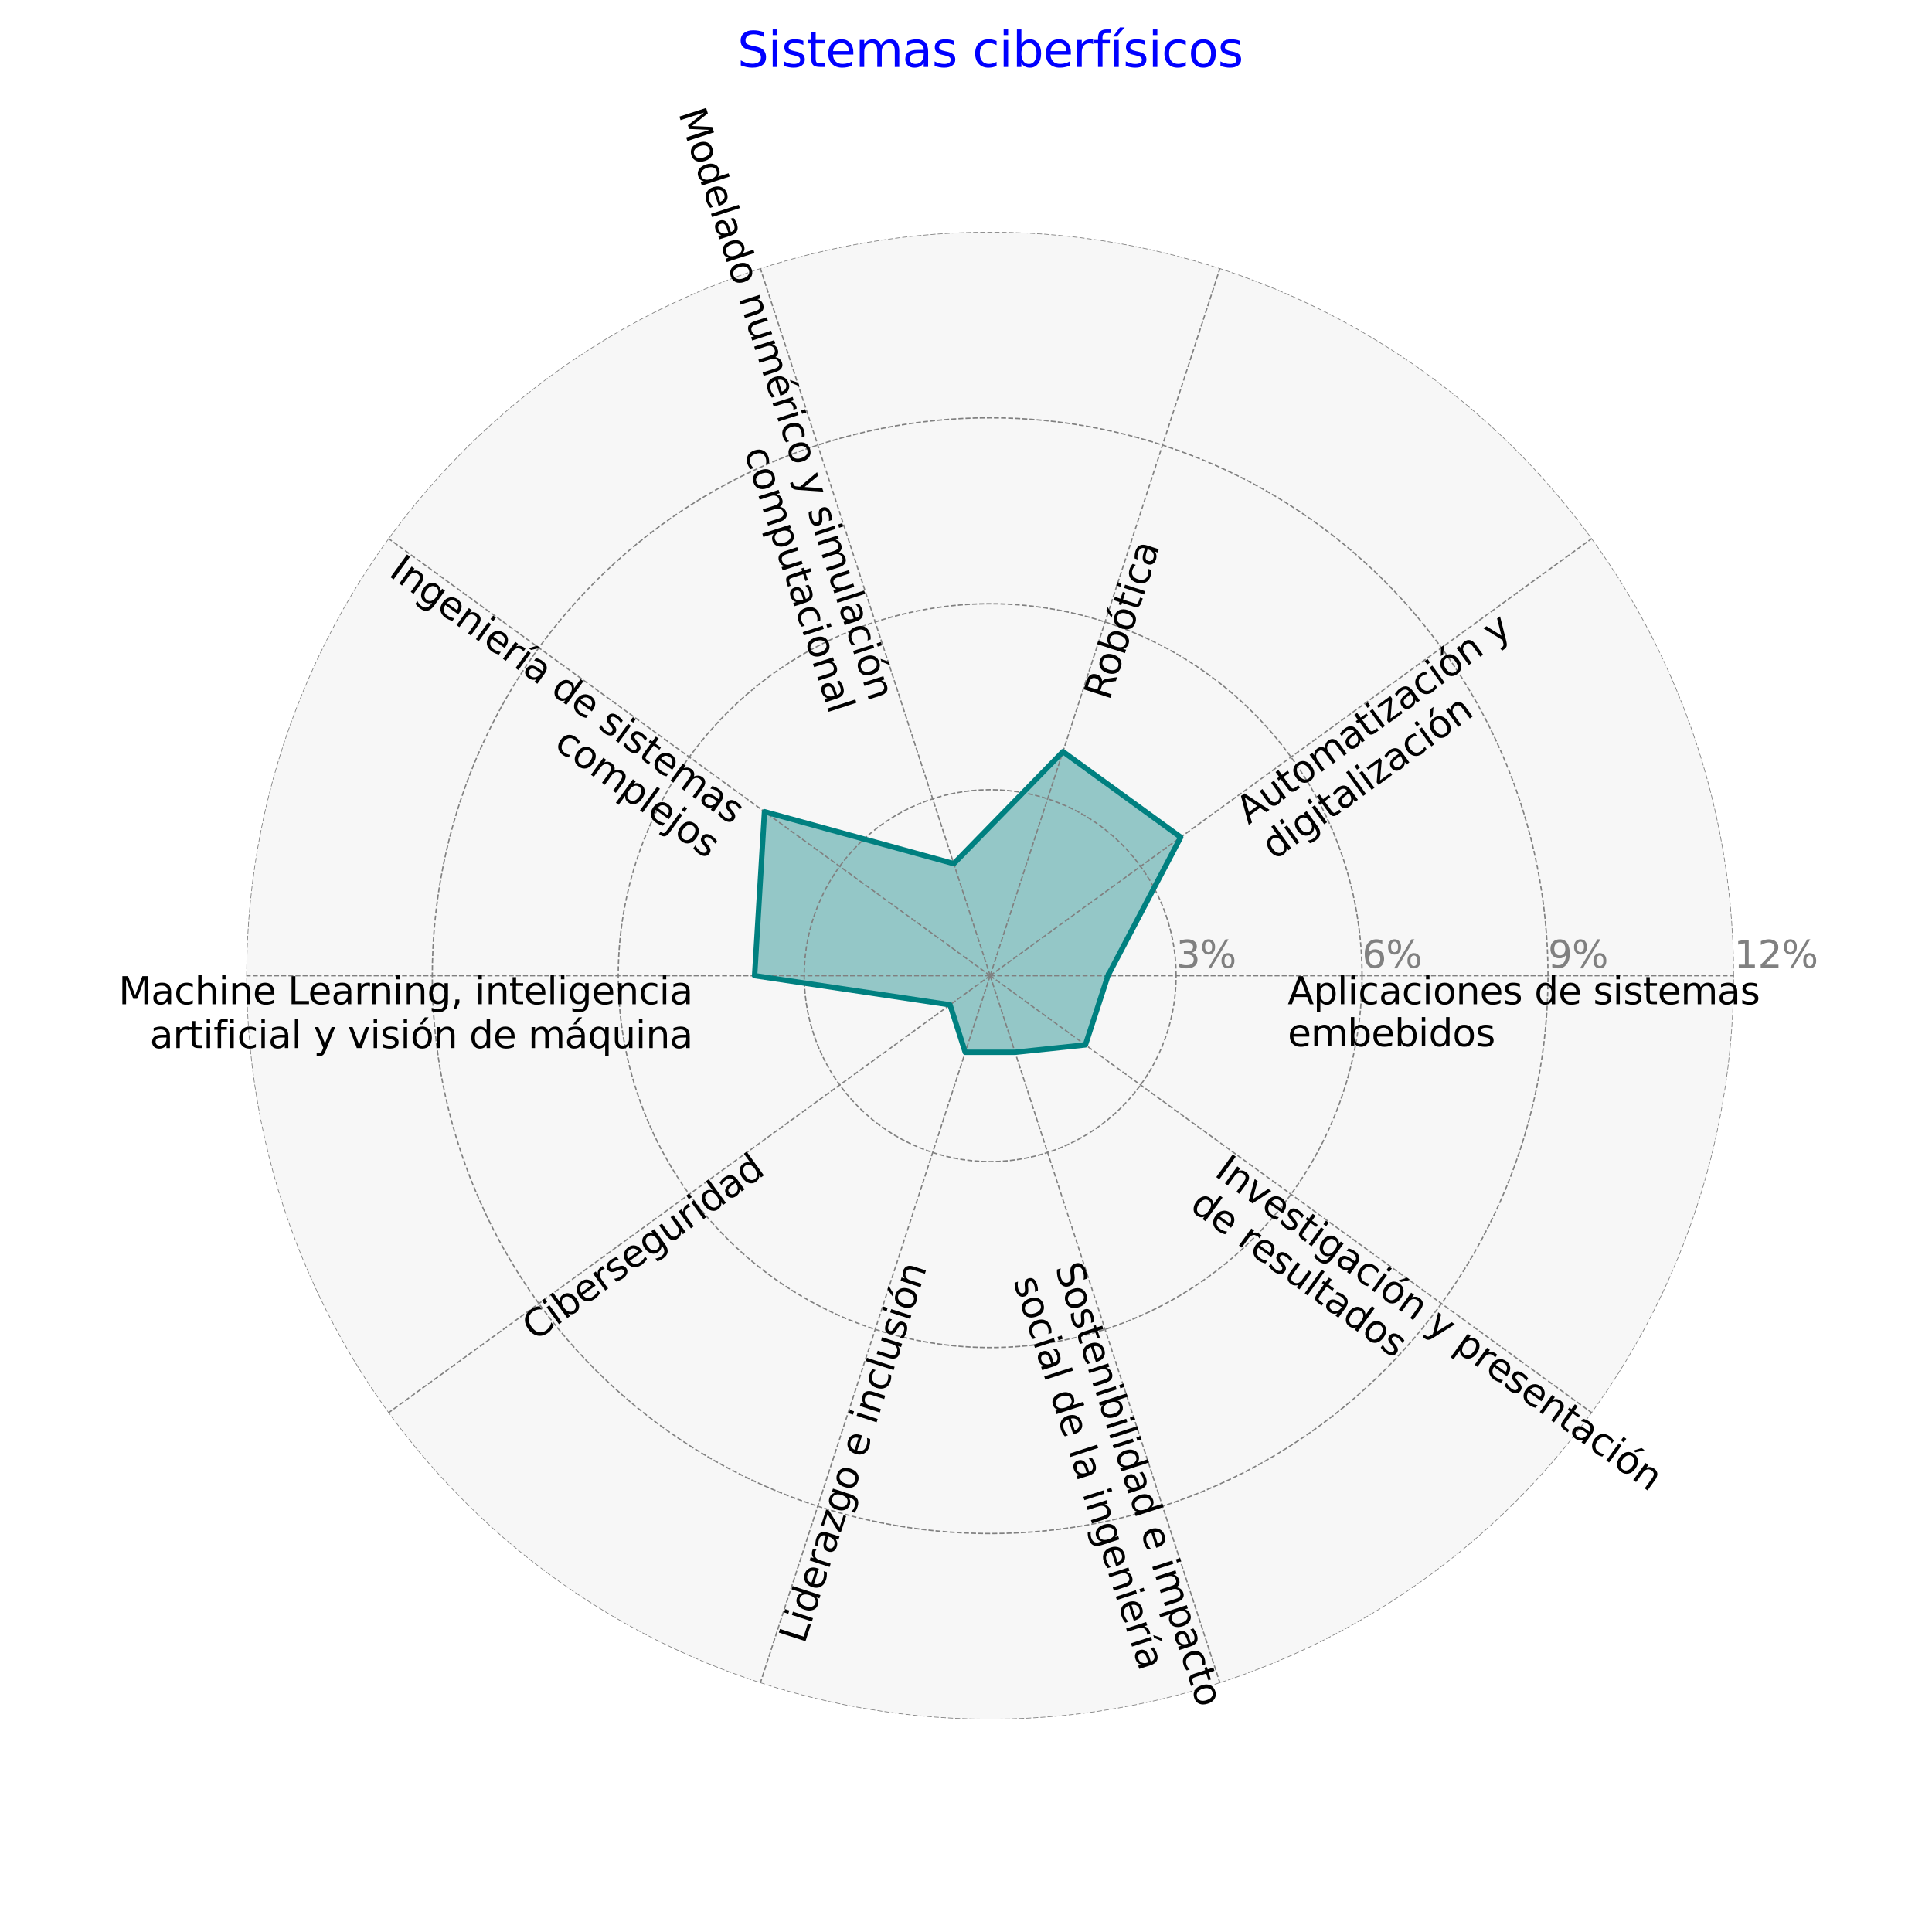 <?xml version="1.0" encoding="utf-8" standalone="no"?>
<!DOCTYPE svg PUBLIC "-//W3C//DTD SVG 1.1//EN"
  "http://www.w3.org/Graphics/SVG/1.1/DTD/svg11.dtd">
<svg xmlns:xlink="http://www.w3.org/1999/xlink" width="720pt" height="720pt" viewBox="0 0 720 720" xmlns="http://www.w3.org/2000/svg" version="1.1">
 <defs>
  <style type="text/css">*{stroke-linejoin: round; stroke-linecap: butt}</style>
 </defs>
 <g id="figure_1">
  <g id="patch_1">
   <path d="M 0 720 
L 720 720 
L 720 0 
L 0 0 
z
" style="fill: #ffffff"/>
  </g>
  <g id="axes_1">
   <g id="patch_2">
    <path d="M 646.2 363.6 
C 646.2 327.198 639.03 291.151 625.099 257.52 
C 611.169 223.889 590.75 193.33 565.01 167.59 
C 539.27 141.85 508.711 121.431 475.08 107.501 
C 441.449 93.57 405.402 86.4 369 86.4 
C 332.598 86.4 296.551 93.57 262.92 107.501 
C 229.289 121.431 198.73 141.85 172.99 167.59 
C 147.25 193.33 126.831 223.889 112.901 257.52 
C 98.97 291.151 91.8 327.198 91.8 363.6 
C 91.8 400.002 98.97 436.049 112.901 469.68 
C 126.831 503.311 147.25 533.87 172.99 559.61 
C 198.73 585.35 229.289 605.769 262.92 619.699 
C 296.551 633.63 332.598 640.8 369 640.8 
C 405.402 640.8 441.449 633.63 475.08 619.699 
C 508.711 605.769 539.27 585.35 565.01 559.61 
C 590.75 533.87 611.169 503.311 625.099 469.68 
C 639.03 436.049 646.2 400.002 646.2 363.6 
M 369 363.6 
C 369 363.6 369 363.6 369 363.6 
C 369 363.6 369 363.6 369 363.6 
C 369 363.6 369 363.6 369 363.6 
C 369 363.6 369 363.6 369 363.6 
C 369 363.6 369 363.6 369 363.6 
C 369 363.6 369 363.6 369 363.6 
C 369 363.6 369 363.6 369 363.6 
C 369 363.6 369 363.6 369 363.6 
C 369 363.6 369 363.6 369 363.6 
C 369 363.6 369 363.6 369 363.6 
C 369 363.6 369 363.6 369 363.6 
C 369 363.6 369 363.6 369 363.6 
C 369 363.6 369 363.6 369 363.6 
C 369 363.6 369 363.6 369 363.6 
C 369 363.6 369 363.6 369 363.6 
C 369 363.6 369 363.6 369 363.6 
z
" style="fill: #f7f7f7"/>
   </g>
   <g id="patch_3">
    <path d="M 412.89 363.6 
L 440.016 312.004 
L 396.126 280.116 
L 355.437 321.858 
L 284.903 302.5 
L 281.22 363.6 
L 354.049 374.462 
L 359.72 392.16 
L 378.28 392.16 
L 404.508 389.398 
z
" clip-path="url(#p917010c188)" style="fill: #008080; opacity: 0.4; stroke: #008080; stroke-linejoin: miter"/>
   </g>
   <g id="matplotlib.axis_1">
    <g id="xtick_1">
     <g id="line2d_1">
      <path d="M 369 363.6 
L 646.2 363.6 
" clip-path="url(#p917010c188)" style="fill: none; stroke-dasharray: 1.85,0.8; stroke-dashoffset: 0; stroke: #808080; stroke-width: 0.5"/>
     </g>
    </g>
    <g id="xtick_2">
     <g id="line2d_2">
      <path d="M 369 363.6 
L 593.26 200.666 
" clip-path="url(#p917010c188)" style="fill: none; stroke-dasharray: 1.85,0.8; stroke-dashoffset: 0; stroke: #808080; stroke-width: 0.5"/>
     </g>
    </g>
    <g id="xtick_3">
     <g id="line2d_3">
      <path d="M 369 363.6 
L 454.66 99.967 
" clip-path="url(#p917010c188)" style="fill: none; stroke-dasharray: 1.85,0.8; stroke-dashoffset: 0; stroke: #808080; stroke-width: 0.5"/>
     </g>
    </g>
    <g id="xtick_4">
     <g id="line2d_4">
      <path d="M 369 363.6 
L 283.34 99.967 
" clip-path="url(#p917010c188)" style="fill: none; stroke-dasharray: 1.85,0.8; stroke-dashoffset: 0; stroke: #808080; stroke-width: 0.5"/>
     </g>
    </g>
    <g id="xtick_5">
     <g id="line2d_5">
      <path d="M 369 363.6 
L 144.74 200.666 
" clip-path="url(#p917010c188)" style="fill: none; stroke-dasharray: 1.85,0.8; stroke-dashoffset: 0; stroke: #808080; stroke-width: 0.5"/>
     </g>
    </g>
    <g id="xtick_6">
     <g id="line2d_6">
      <path d="M 369 363.6 
L 91.8 363.6 
" clip-path="url(#p917010c188)" style="fill: none; stroke-dasharray: 1.85,0.8; stroke-dashoffset: 0; stroke: #808080; stroke-width: 0.5"/>
     </g>
    </g>
    <g id="xtick_7">
     <g id="line2d_7">
      <path d="M 369 363.6 
L 144.74 526.534 
" clip-path="url(#p917010c188)" style="fill: none; stroke-dasharray: 1.85,0.8; stroke-dashoffset: 0; stroke: #808080; stroke-width: 0.5"/>
     </g>
    </g>
    <g id="xtick_8">
     <g id="line2d_8">
      <path d="M 369 363.6 
L 283.34 627.233 
" clip-path="url(#p917010c188)" style="fill: none; stroke-dasharray: 1.85,0.8; stroke-dashoffset: 0; stroke: #808080; stroke-width: 0.5"/>
     </g>
    </g>
    <g id="xtick_9">
     <g id="line2d_9">
      <path d="M 369 363.6 
L 454.66 627.233 
" clip-path="url(#p917010c188)" style="fill: none; stroke-dasharray: 1.85,0.8; stroke-dashoffset: 0; stroke: #808080; stroke-width: 0.5"/>
     </g>
    </g>
    <g id="xtick_10">
     <g id="line2d_10">
      <path d="M 369 363.6 
L 593.26 526.534 
" clip-path="url(#p917010c188)" style="fill: none; stroke-dasharray: 1.85,0.8; stroke-dashoffset: 0; stroke: #808080; stroke-width: 0.5"/>
     </g>
    </g>
   </g>
   <g id="matplotlib.axis_2">
    <g id="ytick_1">
     <g id="line2d_11">
      <path d="M 438.3 363.6 
C 438.3 354.5 436.507 345.488 433.025 337.08 
C 429.542 328.672 424.437 321.032 418.002 314.598 
C 411.568 308.163 403.928 303.058 395.52 299.575 
C 387.112 296.093 378.1 294.3 369 294.3 
C 359.9 294.3 350.888 296.093 342.48 299.575 
C 334.072 303.058 326.432 308.163 319.998 314.598 
C 313.563 321.032 308.458 328.672 304.975 337.08 
C 301.493 345.488 299.7 354.5 299.7 363.6 
C 299.7 372.7 301.493 381.712 304.975 390.12 
C 308.458 398.528 313.563 406.168 319.998 412.603 
C 326.432 419.037 334.072 424.142 342.48 427.625 
C 350.888 431.107 359.9 432.9 369 432.9 
C 378.1 432.9 387.112 431.107 395.52 427.625 
C 403.928 424.142 411.568 419.037 418.002 412.603 
C 424.437 406.168 429.542 398.528 433.025 390.12 
C 436.507 381.712 438.3 372.7 438.3 363.6 
" clip-path="url(#p917010c188)" style="fill: none; stroke-dasharray: 1.85,0.8; stroke-dashoffset: 0; stroke: #808080; stroke-width: 0.5"/>
     </g>
     <g id="text_1">
      <!-- 3% -->
      <g style="fill: #808080" transform="translate(438.3 360.688) scale(0.14 -0.14)">
       <defs>
        <path id="DejaVuSans-33" d="M 2597 2516 
Q 3050 2419 3304 2112 
Q 3559 1806 3559 1356 
Q 3559 666 3084 287 
Q 2609 -91 1734 -91 
Q 1441 -91 1130 -33 
Q 819 25 488 141 
L 488 750 
Q 750 597 1062 519 
Q 1375 441 1716 441 
Q 2309 441 2620 675 
Q 2931 909 2931 1356 
Q 2931 1769 2642 2001 
Q 2353 2234 1838 2234 
L 1294 2234 
L 1294 2753 
L 1863 2753 
Q 2328 2753 2575 2939 
Q 2822 3125 2822 3475 
Q 2822 3834 2567 4026 
Q 2313 4219 1838 4219 
Q 1578 4219 1281 4162 
Q 984 4106 628 3988 
L 628 4550 
Q 988 4650 1302 4700 
Q 1616 4750 1894 4750 
Q 2613 4750 3031 4423 
Q 3450 4097 3450 3541 
Q 3450 3153 3228 2886 
Q 3006 2619 2597 2516 
z
" transform="scale(0.016)"/>
        <path id="DejaVuSans-25" d="M 4653 2053 
Q 4381 2053 4226 1822 
Q 4072 1591 4072 1178 
Q 4072 772 4226 539 
Q 4381 306 4653 306 
Q 4919 306 5073 539 
Q 5228 772 5228 1178 
Q 5228 1588 5073 1820 
Q 4919 2053 4653 2053 
z
M 4653 2450 
Q 5147 2450 5437 2106 
Q 5728 1763 5728 1178 
Q 5728 594 5436 251 
Q 5144 -91 4653 -91 
Q 4153 -91 3862 251 
Q 3572 594 3572 1178 
Q 3572 1766 3864 2108 
Q 4156 2450 4653 2450 
z
M 1428 4353 
Q 1159 4353 1004 4120 
Q 850 3888 850 3481 
Q 850 3069 1003 2837 
Q 1156 2606 1428 2606 
Q 1700 2606 1854 2837 
Q 2009 3069 2009 3481 
Q 2009 3884 1853 4118 
Q 1697 4353 1428 4353 
z
M 4250 4750 
L 4750 4750 
L 1831 -91 
L 1331 -91 
L 4250 4750 
z
M 1428 4750 
Q 1922 4750 2215 4408 
Q 2509 4066 2509 3481 
Q 2509 2891 2217 2550 
Q 1925 2209 1428 2209 
Q 931 2209 642 2551 
Q 353 2894 353 3481 
Q 353 4063 643 4406 
Q 934 4750 1428 4750 
z
" transform="scale(0.016)"/>
       </defs>
       <use xlink:href="#DejaVuSans-33"/>
       <use xlink:href="#DejaVuSans-25" x="63.623"/>
      </g>
     </g>
    </g>
    <g id="ytick_2">
     <g id="line2d_12">
      <path d="M 507.6 363.6 
C 507.6 345.399 504.015 327.375 497.05 310.56 
C 490.085 293.745 479.875 278.465 467.005 265.595 
C 454.135 252.725 438.855 242.515 422.04 235.55 
C 405.225 228.585 387.201 225 369 225 
C 350.799 225 332.775 228.585 315.96 235.55 
C 299.145 242.515 283.865 252.725 270.995 265.595 
C 258.125 278.465 247.915 293.745 240.95 310.56 
C 233.985 327.375 230.4 345.399 230.4 363.6 
C 230.4 381.801 233.985 399.825 240.95 416.64 
C 247.915 433.455 258.125 448.735 270.995 461.605 
C 283.865 474.475 299.145 484.685 315.96 491.65 
C 332.775 498.615 350.799 502.2 369 502.2 
C 387.201 502.2 405.225 498.615 422.04 491.65 
C 438.855 484.685 454.135 474.475 467.005 461.605 
C 479.875 448.735 490.085 433.455 497.05 416.64 
C 504.015 399.825 507.6 381.801 507.6 363.6 
" clip-path="url(#p917010c188)" style="fill: none; stroke-dasharray: 1.85,0.8; stroke-dashoffset: 0; stroke: #808080; stroke-width: 0.5"/>
     </g>
     <g id="text_2">
      <!-- 6% -->
      <g style="fill: #808080" transform="translate(507.6 360.688) scale(0.14 -0.14)">
       <defs>
        <path id="DejaVuSans-36" d="M 2113 2584 
Q 1688 2584 1439 2293 
Q 1191 2003 1191 1497 
Q 1191 994 1439 701 
Q 1688 409 2113 409 
Q 2538 409 2786 701 
Q 3034 994 3034 1497 
Q 3034 2003 2786 2293 
Q 2538 2584 2113 2584 
z
M 3366 4563 
L 3366 3988 
Q 3128 4100 2886 4159 
Q 2644 4219 2406 4219 
Q 1781 4219 1451 3797 
Q 1122 3375 1075 2522 
Q 1259 2794 1537 2939 
Q 1816 3084 2150 3084 
Q 2853 3084 3261 2657 
Q 3669 2231 3669 1497 
Q 3669 778 3244 343 
Q 2819 -91 2113 -91 
Q 1303 -91 875 529 
Q 447 1150 447 2328 
Q 447 3434 972 4092 
Q 1497 4750 2381 4750 
Q 2619 4750 2861 4703 
Q 3103 4656 3366 4563 
z
" transform="scale(0.016)"/>
       </defs>
       <use xlink:href="#DejaVuSans-36"/>
       <use xlink:href="#DejaVuSans-25" x="63.623"/>
      </g>
     </g>
    </g>
    <g id="ytick_3">
     <g id="line2d_13">
      <path d="M 576.9 363.6 
C 576.9 336.299 571.522 309.263 561.075 284.04 
C 550.627 258.817 535.312 235.897 516.008 216.593 
C 496.703 197.288 473.783 181.973 448.56 171.525 
C 423.337 161.078 396.301 155.7 369 155.7 
C 341.699 155.7 314.663 161.078 289.44 171.525 
C 264.217 181.973 241.297 197.288 221.993 216.593 
C 202.688 235.897 187.373 258.817 176.925 284.04 
C 166.478 309.263 161.1 336.299 161.1 363.6 
C 161.1 390.901 166.478 417.937 176.925 443.16 
C 187.373 468.383 202.688 491.303 221.993 510.608 
C 241.297 529.912 264.217 545.227 289.44 555.675 
C 314.663 566.122 341.699 571.5 369 571.5 
C 396.301 571.5 423.337 566.122 448.56 555.675 
C 473.783 545.227 496.703 529.912 516.008 510.608 
C 535.312 491.303 550.627 468.383 561.075 443.16 
C 571.522 417.937 576.9 390.901 576.9 363.6 
" clip-path="url(#p917010c188)" style="fill: none; stroke-dasharray: 1.85,0.8; stroke-dashoffset: 0; stroke: #808080; stroke-width: 0.5"/>
     </g>
     <g id="text_3">
      <!-- 9% -->
      <g style="fill: #808080" transform="translate(576.9 360.688) scale(0.14 -0.14)">
       <defs>
        <path id="DejaVuSans-39" d="M 703 97 
L 703 672 
Q 941 559 1184 500 
Q 1428 441 1663 441 
Q 2288 441 2617 861 
Q 2947 1281 2994 2138 
Q 2813 1869 2534 1725 
Q 2256 1581 1919 1581 
Q 1219 1581 811 2004 
Q 403 2428 403 3163 
Q 403 3881 828 4315 
Q 1253 4750 1959 4750 
Q 2769 4750 3195 4129 
Q 3622 3509 3622 2328 
Q 3622 1225 3098 567 
Q 2575 -91 1691 -91 
Q 1453 -91 1209 -44 
Q 966 3 703 97 
z
M 1959 2075 
Q 2384 2075 2632 2365 
Q 2881 2656 2881 3163 
Q 2881 3666 2632 3958 
Q 2384 4250 1959 4250 
Q 1534 4250 1286 3958 
Q 1038 3666 1038 3163 
Q 1038 2656 1286 2365 
Q 1534 2075 1959 2075 
z
" transform="scale(0.016)"/>
       </defs>
       <use xlink:href="#DejaVuSans-39"/>
       <use xlink:href="#DejaVuSans-25" x="63.623"/>
      </g>
     </g>
    </g>
    <g id="ytick_4">
     <g id="line2d_14">
      <path d="M 646.2 363.6 
C 646.2 327.198 639.03 291.151 625.099 257.52 
C 611.169 223.889 590.75 193.33 565.01 167.59 
C 539.27 141.85 508.711 121.431 475.08 107.501 
C 441.449 93.57 405.402 86.4 369 86.4 
C 332.598 86.4 296.551 93.57 262.92 107.501 
C 229.289 121.431 198.73 141.85 172.99 167.59 
C 147.25 193.33 126.831 223.889 112.901 257.52 
C 98.97 291.151 91.8 327.198 91.8 363.6 
C 91.8 400.002 98.97 436.049 112.901 469.68 
C 126.831 503.311 147.25 533.87 172.99 559.61 
C 198.73 585.35 229.289 605.769 262.92 619.699 
C 296.551 633.63 332.598 640.8 369 640.8 
C 405.402 640.8 441.449 633.63 475.08 619.699 
C 508.711 605.769 539.27 585.35 565.01 559.61 
C 590.75 533.87 611.169 503.311 625.099 469.68 
C 639.03 436.049 646.2 400.002 646.2 363.6 
" clip-path="url(#p917010c188)" style="fill: none; stroke-dasharray: 1.85,0.8; stroke-dashoffset: 0; stroke: #808080; stroke-width: 0.5"/>
     </g>
     <g id="text_4">
      <!-- 12% -->
      <g style="fill: #808080" transform="translate(646.2 360.688) scale(0.14 -0.14)">
       <defs>
        <path id="DejaVuSans-31" d="M 794 531 
L 1825 531 
L 1825 4091 
L 703 3866 
L 703 4441 
L 1819 4666 
L 2450 4666 
L 2450 531 
L 3481 531 
L 3481 0 
L 794 0 
L 794 531 
z
" transform="scale(0.016)"/>
        <path id="DejaVuSans-32" d="M 1228 531 
L 3431 531 
L 3431 0 
L 469 0 
L 469 531 
Q 828 903 1448 1529 
Q 2069 2156 2228 2338 
Q 2531 2678 2651 2914 
Q 2772 3150 2772 3378 
Q 2772 3750 2511 3984 
Q 2250 4219 1831 4219 
Q 1534 4219 1204 4116 
Q 875 4013 500 3803 
L 500 4441 
Q 881 4594 1212 4672 
Q 1544 4750 1819 4750 
Q 2544 4750 2975 4387 
Q 3406 4025 3406 3419 
Q 3406 3131 3298 2873 
Q 3191 2616 2906 2266 
Q 2828 2175 2409 1742 
Q 1991 1309 1228 531 
z
" transform="scale(0.016)"/>
       </defs>
       <use xlink:href="#DejaVuSans-31"/>
       <use xlink:href="#DejaVuSans-32" x="63.623"/>
       <use xlink:href="#DejaVuSans-25" x="127.246"/>
      </g>
     </g>
    </g>
   </g>
   <g id="line2d_15">
    <path d="M 412.89 363.6 
L 440.016 312.004 
L 396.126 280.116 
L 355.437 321.858 
L 284.903 302.5 
L 281.22 363.6 
L 354.049 374.462 
L 359.72 392.16 
L 378.28 392.16 
L 404.508 389.398 
L 412.89 363.6 
" clip-path="url(#p917010c188)" style="fill: none; stroke: #008080; stroke-width: 2; stroke-linecap: square"/>
   </g>
   <g id="text_5">
    <!-- Aplicaciones de sistemas -->
    <g transform="translate(479.88 374.238) scale(0.14 -0.14)">
     <defs>
      <path id="DejaVuSans-41" d="M 2188 4044 
L 1331 1722 
L 3047 1722 
L 2188 4044 
z
M 1831 4666 
L 2547 4666 
L 4325 0 
L 3669 0 
L 3244 1197 
L 1141 1197 
L 716 0 
L 50 0 
L 1831 4666 
z
" transform="scale(0.016)"/>
      <path id="DejaVuSans-70" d="M 1159 525 
L 1159 -1331 
L 581 -1331 
L 581 3500 
L 1159 3500 
L 1159 2969 
Q 1341 3281 1617 3432 
Q 1894 3584 2278 3584 
Q 2916 3584 3314 3078 
Q 3713 2572 3713 1747 
Q 3713 922 3314 415 
Q 2916 -91 2278 -91 
Q 1894 -91 1617 61 
Q 1341 213 1159 525 
z
M 3116 1747 
Q 3116 2381 2855 2742 
Q 2594 3103 2138 3103 
Q 1681 3103 1420 2742 
Q 1159 2381 1159 1747 
Q 1159 1113 1420 752 
Q 1681 391 2138 391 
Q 2594 391 2855 752 
Q 3116 1113 3116 1747 
z
" transform="scale(0.016)"/>
      <path id="DejaVuSans-6c" d="M 603 4863 
L 1178 4863 
L 1178 0 
L 603 0 
L 603 4863 
z
" transform="scale(0.016)"/>
      <path id="DejaVuSans-69" d="M 603 3500 
L 1178 3500 
L 1178 0 
L 603 0 
L 603 3500 
z
M 603 4863 
L 1178 4863 
L 1178 4134 
L 603 4134 
L 603 4863 
z
" transform="scale(0.016)"/>
      <path id="DejaVuSans-63" d="M 3122 3366 
L 3122 2828 
Q 2878 2963 2633 3030 
Q 2388 3097 2138 3097 
Q 1578 3097 1268 2742 
Q 959 2388 959 1747 
Q 959 1106 1268 751 
Q 1578 397 2138 397 
Q 2388 397 2633 464 
Q 2878 531 3122 666 
L 3122 134 
Q 2881 22 2623 -34 
Q 2366 -91 2075 -91 
Q 1284 -91 818 406 
Q 353 903 353 1747 
Q 353 2603 823 3093 
Q 1294 3584 2113 3584 
Q 2378 3584 2631 3529 
Q 2884 3475 3122 3366 
z
" transform="scale(0.016)"/>
      <path id="DejaVuSans-61" d="M 2194 1759 
Q 1497 1759 1228 1600 
Q 959 1441 959 1056 
Q 959 750 1161 570 
Q 1363 391 1709 391 
Q 2188 391 2477 730 
Q 2766 1069 2766 1631 
L 2766 1759 
L 2194 1759 
z
M 3341 1997 
L 3341 0 
L 2766 0 
L 2766 531 
Q 2569 213 2275 61 
Q 1981 -91 1556 -91 
Q 1019 -91 701 211 
Q 384 513 384 1019 
Q 384 1609 779 1909 
Q 1175 2209 1959 2209 
L 2766 2209 
L 2766 2266 
Q 2766 2663 2505 2880 
Q 2244 3097 1772 3097 
Q 1472 3097 1187 3025 
Q 903 2953 641 2809 
L 641 3341 
Q 956 3463 1253 3523 
Q 1550 3584 1831 3584 
Q 2591 3584 2966 3190 
Q 3341 2797 3341 1997 
z
" transform="scale(0.016)"/>
      <path id="DejaVuSans-6f" d="M 1959 3097 
Q 1497 3097 1228 2736 
Q 959 2375 959 1747 
Q 959 1119 1226 758 
Q 1494 397 1959 397 
Q 2419 397 2687 759 
Q 2956 1122 2956 1747 
Q 2956 2369 2687 2733 
Q 2419 3097 1959 3097 
z
M 1959 3584 
Q 2709 3584 3137 3096 
Q 3566 2609 3566 1747 
Q 3566 888 3137 398 
Q 2709 -91 1959 -91 
Q 1206 -91 779 398 
Q 353 888 353 1747 
Q 353 2609 779 3096 
Q 1206 3584 1959 3584 
z
" transform="scale(0.016)"/>
      <path id="DejaVuSans-6e" d="M 3513 2113 
L 3513 0 
L 2938 0 
L 2938 2094 
Q 2938 2591 2744 2837 
Q 2550 3084 2163 3084 
Q 1697 3084 1428 2787 
Q 1159 2491 1159 1978 
L 1159 0 
L 581 0 
L 581 3500 
L 1159 3500 
L 1159 2956 
Q 1366 3272 1645 3428 
Q 1925 3584 2291 3584 
Q 2894 3584 3203 3211 
Q 3513 2838 3513 2113 
z
" transform="scale(0.016)"/>
      <path id="DejaVuSans-65" d="M 3597 1894 
L 3597 1613 
L 953 1613 
Q 991 1019 1311 708 
Q 1631 397 2203 397 
Q 2534 397 2845 478 
Q 3156 559 3463 722 
L 3463 178 
Q 3153 47 2828 -22 
Q 2503 -91 2169 -91 
Q 1331 -91 842 396 
Q 353 884 353 1716 
Q 353 2575 817 3079 
Q 1281 3584 2069 3584 
Q 2775 3584 3186 3129 
Q 3597 2675 3597 1894 
z
M 3022 2063 
Q 3016 2534 2758 2815 
Q 2500 3097 2075 3097 
Q 1594 3097 1305 2825 
Q 1016 2553 972 2059 
L 3022 2063 
z
" transform="scale(0.016)"/>
      <path id="DejaVuSans-73" d="M 2834 3397 
L 2834 2853 
Q 2591 2978 2328 3040 
Q 2066 3103 1784 3103 
Q 1356 3103 1142 2972 
Q 928 2841 928 2578 
Q 928 2378 1081 2264 
Q 1234 2150 1697 2047 
L 1894 2003 
Q 2506 1872 2764 1633 
Q 3022 1394 3022 966 
Q 3022 478 2636 193 
Q 2250 -91 1575 -91 
Q 1294 -91 989 -36 
Q 684 19 347 128 
L 347 722 
Q 666 556 975 473 
Q 1284 391 1588 391 
Q 1994 391 2212 530 
Q 2431 669 2431 922 
Q 2431 1156 2273 1281 
Q 2116 1406 1581 1522 
L 1381 1569 
Q 847 1681 609 1914 
Q 372 2147 372 2553 
Q 372 3047 722 3315 
Q 1072 3584 1716 3584 
Q 2034 3584 2315 3537 
Q 2597 3491 2834 3397 
z
" transform="scale(0.016)"/>
      <path id="DejaVuSans-20" transform="scale(0.016)"/>
      <path id="DejaVuSans-64" d="M 2906 2969 
L 2906 4863 
L 3481 4863 
L 3481 0 
L 2906 0 
L 2906 525 
Q 2725 213 2448 61 
Q 2172 -91 1784 -91 
Q 1150 -91 751 415 
Q 353 922 353 1747 
Q 353 2572 751 3078 
Q 1150 3584 1784 3584 
Q 2172 3584 2448 3432 
Q 2725 3281 2906 2969 
z
M 947 1747 
Q 947 1113 1208 752 
Q 1469 391 1925 391 
Q 2381 391 2643 752 
Q 2906 1113 2906 1747 
Q 2906 2381 2643 2742 
Q 2381 3103 1925 3103 
Q 1469 3103 1208 2742 
Q 947 2381 947 1747 
z
" transform="scale(0.016)"/>
      <path id="DejaVuSans-74" d="M 1172 4494 
L 1172 3500 
L 2356 3500 
L 2356 3053 
L 1172 3053 
L 1172 1153 
Q 1172 725 1289 603 
Q 1406 481 1766 481 
L 2356 481 
L 2356 0 
L 1766 0 
Q 1100 0 847 248 
Q 594 497 594 1153 
L 594 3053 
L 172 3053 
L 172 3500 
L 594 3500 
L 594 4494 
L 1172 4494 
z
" transform="scale(0.016)"/>
      <path id="DejaVuSans-6d" d="M 3328 2828 
Q 3544 3216 3844 3400 
Q 4144 3584 4550 3584 
Q 5097 3584 5394 3201 
Q 5691 2819 5691 2113 
L 5691 0 
L 5113 0 
L 5113 2094 
Q 5113 2597 4934 2840 
Q 4756 3084 4391 3084 
Q 3944 3084 3684 2787 
Q 3425 2491 3425 1978 
L 3425 0 
L 2847 0 
L 2847 2094 
Q 2847 2600 2669 2842 
Q 2491 3084 2119 3084 
Q 1678 3084 1418 2786 
Q 1159 2488 1159 1978 
L 1159 0 
L 581 0 
L 581 3500 
L 1159 3500 
L 1159 2956 
Q 1356 3278 1631 3431 
Q 1906 3584 2284 3584 
Q 2666 3584 2933 3390 
Q 3200 3197 3328 2828 
z
" transform="scale(0.016)"/>
     </defs>
     <use xlink:href="#DejaVuSans-41"/>
     <use xlink:href="#DejaVuSans-70" x="68.408"/>
     <use xlink:href="#DejaVuSans-6c" x="131.885"/>
     <use xlink:href="#DejaVuSans-69" x="159.668"/>
     <use xlink:href="#DejaVuSans-63" x="187.451"/>
     <use xlink:href="#DejaVuSans-61" x="242.432"/>
     <use xlink:href="#DejaVuSans-63" x="303.711"/>
     <use xlink:href="#DejaVuSans-69" x="358.691"/>
     <use xlink:href="#DejaVuSans-6f" x="386.475"/>
     <use xlink:href="#DejaVuSans-6e" x="447.656"/>
     <use xlink:href="#DejaVuSans-65" x="511.035"/>
     <use xlink:href="#DejaVuSans-73" x="572.559"/>
     <use xlink:href="#DejaVuSans-20" x="624.658"/>
     <use xlink:href="#DejaVuSans-64" x="656.445"/>
     <use xlink:href="#DejaVuSans-65" x="719.922"/>
     <use xlink:href="#DejaVuSans-20" x="781.445"/>
     <use xlink:href="#DejaVuSans-73" x="813.232"/>
     <use xlink:href="#DejaVuSans-69" x="865.332"/>
     <use xlink:href="#DejaVuSans-73" x="893.115"/>
     <use xlink:href="#DejaVuSans-74" x="945.215"/>
     <use xlink:href="#DejaVuSans-65" x="984.424"/>
     <use xlink:href="#DejaVuSans-6d" x="1045.947"/>
     <use xlink:href="#DejaVuSans-61" x="1143.359"/>
     <use xlink:href="#DejaVuSans-73" x="1204.639"/>
    </g>
    <!-- embebidos -->
    <g transform="translate(479.88 389.915) scale(0.14 -0.14)">
     <defs>
      <path id="DejaVuSans-62" d="M 3116 1747 
Q 3116 2381 2855 2742 
Q 2594 3103 2138 3103 
Q 1681 3103 1420 2742 
Q 1159 2381 1159 1747 
Q 1159 1113 1420 752 
Q 1681 391 2138 391 
Q 2594 391 2855 752 
Q 3116 1113 3116 1747 
z
M 1159 2969 
Q 1341 3281 1617 3432 
Q 1894 3584 2278 3584 
Q 2916 3584 3314 3078 
Q 3713 2572 3713 1747 
Q 3713 922 3314 415 
Q 2916 -91 2278 -91 
Q 1894 -91 1617 61 
Q 1341 213 1159 525 
L 1159 0 
L 581 0 
L 581 4863 
L 1159 4863 
L 1159 2969 
z
" transform="scale(0.016)"/>
     </defs>
     <use xlink:href="#DejaVuSans-65"/>
     <use xlink:href="#DejaVuSans-6d" x="61.523"/>
     <use xlink:href="#DejaVuSans-62" x="158.936"/>
     <use xlink:href="#DejaVuSans-65" x="222.412"/>
     <use xlink:href="#DejaVuSans-62" x="283.936"/>
     <use xlink:href="#DejaVuSans-69" x="347.412"/>
     <use xlink:href="#DejaVuSans-64" x="375.195"/>
     <use xlink:href="#DejaVuSans-6f" x="438.672"/>
     <use xlink:href="#DejaVuSans-73" x="499.854"/>
    </g>
   </g>
   <g id="text_6">
    <!-- Automatización y -->
    <g transform="translate(465.286 307.486) rotate(-36) scale(0.14 -0.14)">
     <defs>
      <path id="DejaVuSans-75" d="M 544 1381 
L 544 3500 
L 1119 3500 
L 1119 1403 
Q 1119 906 1312 657 
Q 1506 409 1894 409 
Q 2359 409 2629 706 
Q 2900 1003 2900 1516 
L 2900 3500 
L 3475 3500 
L 3475 0 
L 2900 0 
L 2900 538 
Q 2691 219 2414 64 
Q 2138 -91 1772 -91 
Q 1169 -91 856 284 
Q 544 659 544 1381 
z
M 1991 3584 
L 1991 3584 
z
" transform="scale(0.016)"/>
      <path id="DejaVuSans-7a" d="M 353 3500 
L 3084 3500 
L 3084 2975 
L 922 459 
L 3084 459 
L 3084 0 
L 275 0 
L 275 525 
L 2438 3041 
L 353 3041 
L 353 3500 
z
" transform="scale(0.016)"/>
      <path id="DejaVuSans-f3" d="M 1959 3097 
Q 1497 3097 1228 2736 
Q 959 2375 959 1747 
Q 959 1119 1226 758 
Q 1494 397 1959 397 
Q 2419 397 2687 759 
Q 2956 1122 2956 1747 
Q 2956 2369 2687 2733 
Q 2419 3097 1959 3097 
z
M 1959 3584 
Q 2709 3584 3137 3096 
Q 3566 2609 3566 1747 
Q 3566 888 3137 398 
Q 2709 -91 1959 -91 
Q 1206 -91 779 398 
Q 353 888 353 1747 
Q 353 2609 779 3096 
Q 1206 3584 1959 3584 
z
M 2394 5119 
L 3016 5119 
L 1998 3944 
L 1519 3944 
L 2394 5119 
z
" transform="scale(0.016)"/>
      <path id="DejaVuSans-79" d="M 2059 -325 
Q 1816 -950 1584 -1140 
Q 1353 -1331 966 -1331 
L 506 -1331 
L 506 -850 
L 844 -850 
Q 1081 -850 1212 -737 
Q 1344 -625 1503 -206 
L 1606 56 
L 191 3500 
L 800 3500 
L 1894 763 
L 2988 3500 
L 3597 3500 
L 2059 -325 
z
" transform="scale(0.016)"/>
     </defs>
     <use xlink:href="#DejaVuSans-41"/>
     <use xlink:href="#DejaVuSans-75" x="68.408"/>
     <use xlink:href="#DejaVuSans-74" x="131.787"/>
     <use xlink:href="#DejaVuSans-6f" x="170.996"/>
     <use xlink:href="#DejaVuSans-6d" x="232.178"/>
     <use xlink:href="#DejaVuSans-61" x="329.59"/>
     <use xlink:href="#DejaVuSans-74" x="390.869"/>
     <use xlink:href="#DejaVuSans-69" x="430.078"/>
     <use xlink:href="#DejaVuSans-7a" x="457.861"/>
     <use xlink:href="#DejaVuSans-61" x="510.352"/>
     <use xlink:href="#DejaVuSans-63" x="571.631"/>
     <use xlink:href="#DejaVuSans-69" x="626.611"/>
     <use xlink:href="#DejaVuSans-f3" x="654.395"/>
     <use xlink:href="#DejaVuSans-6e" x="715.576"/>
     <use xlink:href="#DejaVuSans-20" x="778.955"/>
     <use xlink:href="#DejaVuSans-79" x="810.742"/>
    </g>
    <!-- digitalización -->
    <g transform="translate(474.895 320.712) rotate(-36) scale(0.14 -0.14)">
     <defs>
      <path id="DejaVuSans-67" d="M 2906 1791 
Q 2906 2416 2648 2759 
Q 2391 3103 1925 3103 
Q 1463 3103 1205 2759 
Q 947 2416 947 1791 
Q 947 1169 1205 825 
Q 1463 481 1925 481 
Q 2391 481 2648 825 
Q 2906 1169 2906 1791 
z
M 3481 434 
Q 3481 -459 3084 -895 
Q 2688 -1331 1869 -1331 
Q 1566 -1331 1297 -1286 
Q 1028 -1241 775 -1147 
L 775 -588 
Q 1028 -725 1275 -790 
Q 1522 -856 1778 -856 
Q 2344 -856 2625 -561 
Q 2906 -266 2906 331 
L 2906 616 
Q 2728 306 2450 153 
Q 2172 0 1784 0 
Q 1141 0 747 490 
Q 353 981 353 1791 
Q 353 2603 747 3093 
Q 1141 3584 1784 3584 
Q 2172 3584 2450 3431 
Q 2728 3278 2906 2969 
L 2906 3500 
L 3481 3500 
L 3481 434 
z
" transform="scale(0.016)"/>
     </defs>
     <use xlink:href="#DejaVuSans-64"/>
     <use xlink:href="#DejaVuSans-69" x="63.477"/>
     <use xlink:href="#DejaVuSans-67" x="91.26"/>
     <use xlink:href="#DejaVuSans-69" x="154.736"/>
     <use xlink:href="#DejaVuSans-74" x="182.52"/>
     <use xlink:href="#DejaVuSans-61" x="221.729"/>
     <use xlink:href="#DejaVuSans-6c" x="283.008"/>
     <use xlink:href="#DejaVuSans-69" x="310.791"/>
     <use xlink:href="#DejaVuSans-7a" x="338.574"/>
     <use xlink:href="#DejaVuSans-61" x="391.064"/>
     <use xlink:href="#DejaVuSans-63" x="452.344"/>
     <use xlink:href="#DejaVuSans-69" x="507.324"/>
     <use xlink:href="#DejaVuSans-f3" x="535.107"/>
     <use xlink:href="#DejaVuSans-6e" x="596.289"/>
    </g>
   </g>
   <g id="text_7">
    <!-- Robótica -->
    <g transform="translate(413.381 261.434) rotate(-72) scale(0.14 -0.14)">
     <defs>
      <path id="DejaVuSans-52" d="M 2841 2188 
Q 3044 2119 3236 1894 
Q 3428 1669 3622 1275 
L 4263 0 
L 3584 0 
L 2988 1197 
Q 2756 1666 2539 1819 
Q 2322 1972 1947 1972 
L 1259 1972 
L 1259 0 
L 628 0 
L 628 4666 
L 2053 4666 
Q 2853 4666 3247 4331 
Q 3641 3997 3641 3322 
Q 3641 2881 3436 2590 
Q 3231 2300 2841 2188 
z
M 1259 4147 
L 1259 2491 
L 2053 2491 
Q 2509 2491 2742 2702 
Q 2975 2913 2975 3322 
Q 2975 3731 2742 3939 
Q 2509 4147 2053 4147 
L 1259 4147 
z
" transform="scale(0.016)"/>
     </defs>
     <use xlink:href="#DejaVuSans-52"/>
     <use xlink:href="#DejaVuSans-6f" x="64.982"/>
     <use xlink:href="#DejaVuSans-62" x="126.164"/>
     <use xlink:href="#DejaVuSans-f3" x="189.641"/>
     <use xlink:href="#DejaVuSans-74" x="250.822"/>
     <use xlink:href="#DejaVuSans-69" x="290.031"/>
     <use xlink:href="#DejaVuSans-63" x="317.814"/>
     <use xlink:href="#DejaVuSans-61" x="372.795"/>
    </g>
   </g>
   <g id="text_8">
    <!-- Modelado numérico y simulación -->
    <g transform="translate(252.766 42.107) rotate(-288) scale(0.14 -0.14)">
     <defs>
      <path id="DejaVuSans-4d" d="M 628 4666 
L 1569 4666 
L 2759 1491 
L 3956 4666 
L 4897 4666 
L 4897 0 
L 4281 0 
L 4281 4097 
L 3078 897 
L 2444 897 
L 1241 4097 
L 1241 0 
L 628 0 
L 628 4666 
z
" transform="scale(0.016)"/>
      <path id="DejaVuSans-e9" d="M 3597 1894 
L 3597 1613 
L 953 1613 
Q 991 1019 1311 708 
Q 1631 397 2203 397 
Q 2534 397 2845 478 
Q 3156 559 3463 722 
L 3463 178 
Q 3153 47 2828 -22 
Q 2503 -91 2169 -91 
Q 1331 -91 842 396 
Q 353 884 353 1716 
Q 353 2575 817 3079 
Q 1281 3584 2069 3584 
Q 2775 3584 3186 3129 
Q 3597 2675 3597 1894 
z
M 3022 2063 
Q 3016 2534 2758 2815 
Q 2500 3097 2075 3097 
Q 1594 3097 1305 2825 
Q 1016 2553 972 2059 
L 3022 2063 
z
M 2466 5119 
L 3088 5119 
L 2070 3944 
L 1591 3944 
L 2466 5119 
z
" transform="scale(0.016)"/>
      <path id="DejaVuSans-72" d="M 2631 2963 
Q 2534 3019 2420 3045 
Q 2306 3072 2169 3072 
Q 1681 3072 1420 2755 
Q 1159 2438 1159 1844 
L 1159 0 
L 581 0 
L 581 3500 
L 1159 3500 
L 1159 2956 
Q 1341 3275 1631 3429 
Q 1922 3584 2338 3584 
Q 2397 3584 2469 3576 
Q 2541 3569 2628 3553 
L 2631 2963 
z
" transform="scale(0.016)"/>
     </defs>
     <use xlink:href="#DejaVuSans-4d"/>
     <use xlink:href="#DejaVuSans-6f" x="86.279"/>
     <use xlink:href="#DejaVuSans-64" x="147.461"/>
     <use xlink:href="#DejaVuSans-65" x="210.938"/>
     <use xlink:href="#DejaVuSans-6c" x="272.461"/>
     <use xlink:href="#DejaVuSans-61" x="300.244"/>
     <use xlink:href="#DejaVuSans-64" x="361.523"/>
     <use xlink:href="#DejaVuSans-6f" x="425"/>
     <use xlink:href="#DejaVuSans-20" x="486.182"/>
     <use xlink:href="#DejaVuSans-6e" x="517.969"/>
     <use xlink:href="#DejaVuSans-75" x="581.348"/>
     <use xlink:href="#DejaVuSans-6d" x="644.727"/>
     <use xlink:href="#DejaVuSans-e9" x="742.139"/>
     <use xlink:href="#DejaVuSans-72" x="803.662"/>
     <use xlink:href="#DejaVuSans-69" x="844.775"/>
     <use xlink:href="#DejaVuSans-63" x="872.559"/>
     <use xlink:href="#DejaVuSans-6f" x="927.539"/>
     <use xlink:href="#DejaVuSans-20" x="988.721"/>
     <use xlink:href="#DejaVuSans-79" x="1020.508"/>
     <use xlink:href="#DejaVuSans-20" x="1079.688"/>
     <use xlink:href="#DejaVuSans-73" x="1111.475"/>
     <use xlink:href="#DejaVuSans-69" x="1163.574"/>
     <use xlink:href="#DejaVuSans-6d" x="1191.357"/>
     <use xlink:href="#DejaVuSans-75" x="1288.77"/>
     <use xlink:href="#DejaVuSans-6c" x="1352.148"/>
     <use xlink:href="#DejaVuSans-61" x="1379.932"/>
     <use xlink:href="#DejaVuSans-63" x="1441.211"/>
     <use xlink:href="#DejaVuSans-69" x="1496.191"/>
     <use xlink:href="#DejaVuSans-f3" x="1523.975"/>
     <use xlink:href="#DejaVuSans-6e" x="1585.156"/>
    </g>
    <!-- computacional -->
    <g transform="translate(277.279 168.28) rotate(-288) scale(0.14 -0.14)">
     <use xlink:href="#DejaVuSans-63"/>
     <use xlink:href="#DejaVuSans-6f" x="54.98"/>
     <use xlink:href="#DejaVuSans-6d" x="116.162"/>
     <use xlink:href="#DejaVuSans-70" x="213.574"/>
     <use xlink:href="#DejaVuSans-75" x="277.051"/>
     <use xlink:href="#DejaVuSans-74" x="340.43"/>
     <use xlink:href="#DejaVuSans-61" x="379.639"/>
     <use xlink:href="#DejaVuSans-63" x="440.918"/>
     <use xlink:href="#DejaVuSans-69" x="495.898"/>
     <use xlink:href="#DejaVuSans-6f" x="523.682"/>
     <use xlink:href="#DejaVuSans-6e" x="584.863"/>
     <use xlink:href="#DejaVuSans-61" x="648.242"/>
     <use xlink:href="#DejaVuSans-6c" x="709.521"/>
    </g>
   </g>
   <g id="text_9">
    <!-- Ingeniería de sistemas -->
    <g transform="translate(144.409 214.267) rotate(-324) scale(0.14 -0.14)">
     <defs>
      <path id="DejaVuSans-49" d="M 628 4666 
L 1259 4666 
L 1259 0 
L 628 0 
L 628 4666 
z
" transform="scale(0.016)"/>
      <path id="DejaVuSans-ed" d="M 1322 5119 
L 1944 5119 
L 926 3944 
L 447 3944 
L 1322 5119 
z
M 603 3500 
L 1178 3500 
L 1178 0 
L 603 0 
L 603 3500 
z
M 891 3584 
L 891 3584 
z
" transform="scale(0.016)"/>
     </defs>
     <use xlink:href="#DejaVuSans-49"/>
     <use xlink:href="#DejaVuSans-6e" x="29.492"/>
     <use xlink:href="#DejaVuSans-67" x="92.871"/>
     <use xlink:href="#DejaVuSans-65" x="156.348"/>
     <use xlink:href="#DejaVuSans-6e" x="217.871"/>
     <use xlink:href="#DejaVuSans-69" x="281.25"/>
     <use xlink:href="#DejaVuSans-65" x="309.033"/>
     <use xlink:href="#DejaVuSans-72" x="370.557"/>
     <use xlink:href="#DejaVuSans-ed" x="411.67"/>
     <use xlink:href="#DejaVuSans-61" x="439.453"/>
     <use xlink:href="#DejaVuSans-20" x="500.732"/>
     <use xlink:href="#DejaVuSans-64" x="532.52"/>
     <use xlink:href="#DejaVuSans-65" x="595.996"/>
     <use xlink:href="#DejaVuSans-20" x="657.52"/>
     <use xlink:href="#DejaVuSans-73" x="689.307"/>
     <use xlink:href="#DejaVuSans-69" x="741.406"/>
     <use xlink:href="#DejaVuSans-73" x="769.189"/>
     <use xlink:href="#DejaVuSans-74" x="821.289"/>
     <use xlink:href="#DejaVuSans-65" x="860.498"/>
     <use xlink:href="#DejaVuSans-6d" x="922.021"/>
     <use xlink:href="#DejaVuSans-61" x="1019.434"/>
     <use xlink:href="#DejaVuSans-73" x="1080.713"/>
    </g>
    <!-- complejos -->
    <g transform="translate(206.026 278.412) rotate(-324) scale(0.14 -0.14)">
     <defs>
      <path id="DejaVuSans-6a" d="M 603 3500 
L 1178 3500 
L 1178 -63 
Q 1178 -731 923 -1031 
Q 669 -1331 103 -1331 
L -116 -1331 
L -116 -844 
L 38 -844 
Q 366 -844 484 -692 
Q 603 -541 603 -63 
L 603 3500 
z
M 603 4863 
L 1178 4863 
L 1178 4134 
L 603 4134 
L 603 4863 
z
" transform="scale(0.016)"/>
     </defs>
     <use xlink:href="#DejaVuSans-63"/>
     <use xlink:href="#DejaVuSans-6f" x="54.98"/>
     <use xlink:href="#DejaVuSans-6d" x="116.162"/>
     <use xlink:href="#DejaVuSans-70" x="213.574"/>
     <use xlink:href="#DejaVuSans-6c" x="277.051"/>
     <use xlink:href="#DejaVuSans-65" x="304.834"/>
     <use xlink:href="#DejaVuSans-6a" x="366.357"/>
     <use xlink:href="#DejaVuSans-6f" x="394.141"/>
     <use xlink:href="#DejaVuSans-73" x="455.322"/>
    </g>
   </g>
   <g id="text_10">
    <!-- Machine Learning, inteligencia -->
    <g transform="translate(44.2 374.238) scale(0.14 -0.14)">
     <defs>
      <path id="DejaVuSans-68" d="M 3513 2113 
L 3513 0 
L 2938 0 
L 2938 2094 
Q 2938 2591 2744 2837 
Q 2550 3084 2163 3084 
Q 1697 3084 1428 2787 
Q 1159 2491 1159 1978 
L 1159 0 
L 581 0 
L 581 4863 
L 1159 4863 
L 1159 2956 
Q 1366 3272 1645 3428 
Q 1925 3584 2291 3584 
Q 2894 3584 3203 3211 
Q 3513 2838 3513 2113 
z
" transform="scale(0.016)"/>
      <path id="DejaVuSans-4c" d="M 628 4666 
L 1259 4666 
L 1259 531 
L 3531 531 
L 3531 0 
L 628 0 
L 628 4666 
z
" transform="scale(0.016)"/>
      <path id="DejaVuSans-2c" d="M 750 794 
L 1409 794 
L 1409 256 
L 897 -744 
L 494 -744 
L 750 256 
L 750 794 
z
" transform="scale(0.016)"/>
     </defs>
     <use xlink:href="#DejaVuSans-4d"/>
     <use xlink:href="#DejaVuSans-61" x="86.279"/>
     <use xlink:href="#DejaVuSans-63" x="147.559"/>
     <use xlink:href="#DejaVuSans-68" x="202.539"/>
     <use xlink:href="#DejaVuSans-69" x="265.918"/>
     <use xlink:href="#DejaVuSans-6e" x="293.701"/>
     <use xlink:href="#DejaVuSans-65" x="357.08"/>
     <use xlink:href="#DejaVuSans-20" x="418.604"/>
     <use xlink:href="#DejaVuSans-4c" x="450.391"/>
     <use xlink:href="#DejaVuSans-65" x="504.354"/>
     <use xlink:href="#DejaVuSans-61" x="565.877"/>
     <use xlink:href="#DejaVuSans-72" x="627.156"/>
     <use xlink:href="#DejaVuSans-6e" x="666.52"/>
     <use xlink:href="#DejaVuSans-69" x="729.898"/>
     <use xlink:href="#DejaVuSans-6e" x="757.682"/>
     <use xlink:href="#DejaVuSans-67" x="821.061"/>
     <use xlink:href="#DejaVuSans-2c" x="884.537"/>
     <use xlink:href="#DejaVuSans-20" x="916.324"/>
     <use xlink:href="#DejaVuSans-69" x="948.111"/>
     <use xlink:href="#DejaVuSans-6e" x="975.895"/>
     <use xlink:href="#DejaVuSans-74" x="1039.273"/>
     <use xlink:href="#DejaVuSans-65" x="1078.482"/>
     <use xlink:href="#DejaVuSans-6c" x="1140.006"/>
     <use xlink:href="#DejaVuSans-69" x="1167.789"/>
     <use xlink:href="#DejaVuSans-67" x="1195.572"/>
     <use xlink:href="#DejaVuSans-65" x="1259.049"/>
     <use xlink:href="#DejaVuSans-6e" x="1320.572"/>
     <use xlink:href="#DejaVuSans-63" x="1383.951"/>
     <use xlink:href="#DejaVuSans-69" x="1438.932"/>
     <use xlink:href="#DejaVuSans-61" x="1466.715"/>
    </g>
    <!-- artificial y visión de máquina -->
    <g transform="translate(55.833 390.587) scale(0.14 -0.14)">
     <defs>
      <path id="DejaVuSans-66" d="M 2375 4863 
L 2375 4384 
L 1825 4384 
Q 1516 4384 1395 4259 
Q 1275 4134 1275 3809 
L 1275 3500 
L 2222 3500 
L 2222 3053 
L 1275 3053 
L 1275 0 
L 697 0 
L 697 3053 
L 147 3053 
L 147 3500 
L 697 3500 
L 697 3744 
Q 697 4328 969 4595 
Q 1241 4863 1831 4863 
L 2375 4863 
z
" transform="scale(0.016)"/>
      <path id="DejaVuSans-76" d="M 191 3500 
L 800 3500 
L 1894 563 
L 2988 3500 
L 3597 3500 
L 2284 0 
L 1503 0 
L 191 3500 
z
" transform="scale(0.016)"/>
      <path id="DejaVuSans-e1" d="M 2194 1759 
Q 1497 1759 1228 1600 
Q 959 1441 959 1056 
Q 959 750 1161 570 
Q 1363 391 1709 391 
Q 2188 391 2477 730 
Q 2766 1069 2766 1631 
L 2766 1759 
L 2194 1759 
z
M 3341 1997 
L 3341 0 
L 2766 0 
L 2766 531 
Q 2569 213 2275 61 
Q 1981 -91 1556 -91 
Q 1019 -91 701 211 
Q 384 513 384 1019 
Q 384 1609 779 1909 
Q 1175 2209 1959 2209 
L 2766 2209 
L 2766 2266 
Q 2766 2663 2505 2880 
Q 2244 3097 1772 3097 
Q 1472 3097 1187 3025 
Q 903 2953 641 2809 
L 641 3341 
Q 956 3463 1253 3523 
Q 1550 3584 1831 3584 
Q 2591 3584 2966 3190 
Q 3341 2797 3341 1997 
z
M 2290 5119 
L 2912 5119 
L 1894 3944 
L 1415 3944 
L 2290 5119 
z
" transform="scale(0.016)"/>
      <path id="DejaVuSans-71" d="M 947 1747 
Q 947 1113 1208 752 
Q 1469 391 1925 391 
Q 2381 391 2643 752 
Q 2906 1113 2906 1747 
Q 2906 2381 2643 2742 
Q 2381 3103 1925 3103 
Q 1469 3103 1208 2742 
Q 947 2381 947 1747 
z
M 2906 525 
Q 2725 213 2448 61 
Q 2172 -91 1784 -91 
Q 1150 -91 751 415 
Q 353 922 353 1747 
Q 353 2572 751 3078 
Q 1150 3584 1784 3584 
Q 2172 3584 2448 3432 
Q 2725 3281 2906 2969 
L 2906 3500 
L 3481 3500 
L 3481 -1331 
L 2906 -1331 
L 2906 525 
z
" transform="scale(0.016)"/>
     </defs>
     <use xlink:href="#DejaVuSans-61"/>
     <use xlink:href="#DejaVuSans-72" x="61.279"/>
     <use xlink:href="#DejaVuSans-74" x="102.393"/>
     <use xlink:href="#DejaVuSans-69" x="141.602"/>
     <use xlink:href="#DejaVuSans-66" x="169.385"/>
     <use xlink:href="#DejaVuSans-69" x="204.59"/>
     <use xlink:href="#DejaVuSans-63" x="232.373"/>
     <use xlink:href="#DejaVuSans-69" x="287.354"/>
     <use xlink:href="#DejaVuSans-61" x="315.137"/>
     <use xlink:href="#DejaVuSans-6c" x="376.416"/>
     <use xlink:href="#DejaVuSans-20" x="404.199"/>
     <use xlink:href="#DejaVuSans-79" x="435.986"/>
     <use xlink:href="#DejaVuSans-20" x="495.166"/>
     <use xlink:href="#DejaVuSans-76" x="526.953"/>
     <use xlink:href="#DejaVuSans-69" x="586.133"/>
     <use xlink:href="#DejaVuSans-73" x="613.916"/>
     <use xlink:href="#DejaVuSans-69" x="666.016"/>
     <use xlink:href="#DejaVuSans-f3" x="693.799"/>
     <use xlink:href="#DejaVuSans-6e" x="754.98"/>
     <use xlink:href="#DejaVuSans-20" x="818.359"/>
     <use xlink:href="#DejaVuSans-64" x="850.146"/>
     <use xlink:href="#DejaVuSans-65" x="913.623"/>
     <use xlink:href="#DejaVuSans-20" x="975.146"/>
     <use xlink:href="#DejaVuSans-6d" x="1006.934"/>
     <use xlink:href="#DejaVuSans-e1" x="1104.346"/>
     <use xlink:href="#DejaVuSans-71" x="1165.625"/>
     <use xlink:href="#DejaVuSans-75" x="1229.102"/>
     <use xlink:href="#DejaVuSans-69" x="1292.48"/>
     <use xlink:href="#DejaVuSans-6e" x="1320.264"/>
     <use xlink:href="#DejaVuSans-61" x="1383.643"/>
    </g>
   </g>
   <g id="text_11">
    <!-- Ciberseguridad -->
    <g transform="translate(199.316 500.032) rotate(-36) scale(0.14 -0.14)">
     <defs>
      <path id="DejaVuSans-43" d="M 4122 4306 
L 4122 3641 
Q 3803 3938 3442 4084 
Q 3081 4231 2675 4231 
Q 1875 4231 1450 3742 
Q 1025 3253 1025 2328 
Q 1025 1406 1450 917 
Q 1875 428 2675 428 
Q 3081 428 3442 575 
Q 3803 722 4122 1019 
L 4122 359 
Q 3791 134 3420 21 
Q 3050 -91 2638 -91 
Q 1578 -91 968 557 
Q 359 1206 359 2328 
Q 359 3453 968 4101 
Q 1578 4750 2638 4750 
Q 3056 4750 3426 4639 
Q 3797 4528 4122 4306 
z
" transform="scale(0.016)"/>
     </defs>
     <use xlink:href="#DejaVuSans-43"/>
     <use xlink:href="#DejaVuSans-69" x="69.824"/>
     <use xlink:href="#DejaVuSans-62" x="97.607"/>
     <use xlink:href="#DejaVuSans-65" x="161.084"/>
     <use xlink:href="#DejaVuSans-72" x="222.607"/>
     <use xlink:href="#DejaVuSans-73" x="263.721"/>
     <use xlink:href="#DejaVuSans-65" x="315.82"/>
     <use xlink:href="#DejaVuSans-67" x="377.344"/>
     <use xlink:href="#DejaVuSans-75" x="440.82"/>
     <use xlink:href="#DejaVuSans-72" x="504.199"/>
     <use xlink:href="#DejaVuSans-69" x="545.312"/>
     <use xlink:href="#DejaVuSans-64" x="573.096"/>
     <use xlink:href="#DejaVuSans-61" x="636.572"/>
     <use xlink:href="#DejaVuSans-64" x="697.852"/>
    </g>
   </g>
   <g id="text_12">
    <!-- Liderazgo e inclusión -->
    <g transform="translate(299.749 612.97) rotate(-72) scale(0.14 -0.14)">
     <use xlink:href="#DejaVuSans-4c"/>
     <use xlink:href="#DejaVuSans-69" x="55.713"/>
     <use xlink:href="#DejaVuSans-64" x="83.496"/>
     <use xlink:href="#DejaVuSans-65" x="146.973"/>
     <use xlink:href="#DejaVuSans-72" x="208.496"/>
     <use xlink:href="#DejaVuSans-61" x="249.609"/>
     <use xlink:href="#DejaVuSans-7a" x="310.889"/>
     <use xlink:href="#DejaVuSans-67" x="363.379"/>
     <use xlink:href="#DejaVuSans-6f" x="426.855"/>
     <use xlink:href="#DejaVuSans-20" x="488.037"/>
     <use xlink:href="#DejaVuSans-65" x="519.824"/>
     <use xlink:href="#DejaVuSans-20" x="581.348"/>
     <use xlink:href="#DejaVuSans-69" x="613.135"/>
     <use xlink:href="#DejaVuSans-6e" x="640.918"/>
     <use xlink:href="#DejaVuSans-63" x="704.297"/>
     <use xlink:href="#DejaVuSans-6c" x="759.277"/>
     <use xlink:href="#DejaVuSans-75" x="787.061"/>
     <use xlink:href="#DejaVuSans-73" x="850.439"/>
     <use xlink:href="#DejaVuSans-69" x="902.539"/>
     <use xlink:href="#DejaVuSans-f3" x="930.322"/>
     <use xlink:href="#DejaVuSans-6e" x="991.504"/>
    </g>
   </g>
   <g id="text_13">
    <!-- Sostenibilidad e impacto -->
    <g transform="translate(393.147 472.34) rotate(-288) scale(0.14 -0.14)">
     <defs>
      <path id="DejaVuSans-53" d="M 3425 4513 
L 3425 3897 
Q 3066 4069 2747 4153 
Q 2428 4238 2131 4238 
Q 1616 4238 1336 4038 
Q 1056 3838 1056 3469 
Q 1056 3159 1242 3001 
Q 1428 2844 1947 2747 
L 2328 2669 
Q 3034 2534 3370 2195 
Q 3706 1856 3706 1288 
Q 3706 609 3251 259 
Q 2797 -91 1919 -91 
Q 1588 -91 1214 -16 
Q 841 59 441 206 
L 441 856 
Q 825 641 1194 531 
Q 1563 422 1919 422 
Q 2459 422 2753 634 
Q 3047 847 3047 1241 
Q 3047 1584 2836 1778 
Q 2625 1972 2144 2069 
L 1759 2144 
Q 1053 2284 737 2584 
Q 422 2884 422 3419 
Q 422 4038 858 4394 
Q 1294 4750 2059 4750 
Q 2388 4750 2728 4690 
Q 3069 4631 3425 4513 
z
" transform="scale(0.016)"/>
     </defs>
     <use xlink:href="#DejaVuSans-53"/>
     <use xlink:href="#DejaVuSans-6f" x="63.477"/>
     <use xlink:href="#DejaVuSans-73" x="124.658"/>
     <use xlink:href="#DejaVuSans-74" x="176.758"/>
     <use xlink:href="#DejaVuSans-65" x="215.967"/>
     <use xlink:href="#DejaVuSans-6e" x="277.49"/>
     <use xlink:href="#DejaVuSans-69" x="340.869"/>
     <use xlink:href="#DejaVuSans-62" x="368.652"/>
     <use xlink:href="#DejaVuSans-69" x="432.129"/>
     <use xlink:href="#DejaVuSans-6c" x="459.912"/>
     <use xlink:href="#DejaVuSans-69" x="487.695"/>
     <use xlink:href="#DejaVuSans-64" x="515.479"/>
     <use xlink:href="#DejaVuSans-61" x="578.955"/>
     <use xlink:href="#DejaVuSans-64" x="640.234"/>
     <use xlink:href="#DejaVuSans-20" x="703.711"/>
     <use xlink:href="#DejaVuSans-65" x="735.498"/>
     <use xlink:href="#DejaVuSans-20" x="797.021"/>
     <use xlink:href="#DejaVuSans-69" x="828.809"/>
     <use xlink:href="#DejaVuSans-6d" x="856.592"/>
     <use xlink:href="#DejaVuSans-70" x="954.004"/>
     <use xlink:href="#DejaVuSans-61" x="1017.48"/>
     <use xlink:href="#DejaVuSans-63" x="1078.76"/>
     <use xlink:href="#DejaVuSans-74" x="1133.74"/>
     <use xlink:href="#DejaVuSans-6f" x="1172.949"/>
    </g>
    <!-- social de la ingeniería -->
    <g transform="translate(377.598 477.393) rotate(-288) scale(0.14 -0.14)">
     <use xlink:href="#DejaVuSans-73"/>
     <use xlink:href="#DejaVuSans-6f" x="52.1"/>
     <use xlink:href="#DejaVuSans-63" x="113.281"/>
     <use xlink:href="#DejaVuSans-69" x="168.262"/>
     <use xlink:href="#DejaVuSans-61" x="196.045"/>
     <use xlink:href="#DejaVuSans-6c" x="257.324"/>
     <use xlink:href="#DejaVuSans-20" x="285.107"/>
     <use xlink:href="#DejaVuSans-64" x="316.895"/>
     <use xlink:href="#DejaVuSans-65" x="380.371"/>
     <use xlink:href="#DejaVuSans-20" x="441.895"/>
     <use xlink:href="#DejaVuSans-6c" x="473.682"/>
     <use xlink:href="#DejaVuSans-61" x="501.465"/>
     <use xlink:href="#DejaVuSans-20" x="562.744"/>
     <use xlink:href="#DejaVuSans-69" x="594.531"/>
     <use xlink:href="#DejaVuSans-6e" x="622.314"/>
     <use xlink:href="#DejaVuSans-67" x="685.693"/>
     <use xlink:href="#DejaVuSans-65" x="749.17"/>
     <use xlink:href="#DejaVuSans-6e" x="810.693"/>
     <use xlink:href="#DejaVuSans-69" x="874.072"/>
     <use xlink:href="#DejaVuSans-65" x="901.855"/>
     <use xlink:href="#DejaVuSans-72" x="963.379"/>
     <use xlink:href="#DejaVuSans-ed" x="1004.492"/>
     <use xlink:href="#DejaVuSans-61" x="1032.275"/>
    </g>
   </g>
   <g id="text_14">
    <!-- Investigación y presentación -->
    <g transform="translate(452.122 437.833) rotate(-324) scale(0.14 -0.14)">
     <use xlink:href="#DejaVuSans-49"/>
     <use xlink:href="#DejaVuSans-6e" x="29.492"/>
     <use xlink:href="#DejaVuSans-76" x="92.871"/>
     <use xlink:href="#DejaVuSans-65" x="152.051"/>
     <use xlink:href="#DejaVuSans-73" x="213.574"/>
     <use xlink:href="#DejaVuSans-74" x="265.674"/>
     <use xlink:href="#DejaVuSans-69" x="304.883"/>
     <use xlink:href="#DejaVuSans-67" x="332.666"/>
     <use xlink:href="#DejaVuSans-61" x="396.143"/>
     <use xlink:href="#DejaVuSans-63" x="457.422"/>
     <use xlink:href="#DejaVuSans-69" x="512.402"/>
     <use xlink:href="#DejaVuSans-f3" x="540.186"/>
     <use xlink:href="#DejaVuSans-6e" x="601.367"/>
     <use xlink:href="#DejaVuSans-20" x="664.746"/>
     <use xlink:href="#DejaVuSans-79" x="696.533"/>
     <use xlink:href="#DejaVuSans-20" x="755.713"/>
     <use xlink:href="#DejaVuSans-70" x="787.5"/>
     <use xlink:href="#DejaVuSans-72" x="850.977"/>
     <use xlink:href="#DejaVuSans-65" x="889.84"/>
     <use xlink:href="#DejaVuSans-73" x="951.363"/>
     <use xlink:href="#DejaVuSans-65" x="1003.463"/>
     <use xlink:href="#DejaVuSans-6e" x="1064.986"/>
     <use xlink:href="#DejaVuSans-74" x="1128.365"/>
     <use xlink:href="#DejaVuSans-61" x="1167.574"/>
     <use xlink:href="#DejaVuSans-63" x="1228.854"/>
     <use xlink:href="#DejaVuSans-69" x="1283.834"/>
     <use xlink:href="#DejaVuSans-f3" x="1311.617"/>
     <use xlink:href="#DejaVuSans-6e" x="1372.799"/>
    </g>
    <!-- de resultados -->
    <g transform="translate(442.907 450.516) rotate(-324) scale(0.14 -0.14)">
     <use xlink:href="#DejaVuSans-64"/>
     <use xlink:href="#DejaVuSans-65" x="63.477"/>
     <use xlink:href="#DejaVuSans-20" x="125"/>
     <use xlink:href="#DejaVuSans-72" x="156.787"/>
     <use xlink:href="#DejaVuSans-65" x="195.65"/>
     <use xlink:href="#DejaVuSans-73" x="257.174"/>
     <use xlink:href="#DejaVuSans-75" x="309.273"/>
     <use xlink:href="#DejaVuSans-6c" x="372.652"/>
     <use xlink:href="#DejaVuSans-74" x="400.436"/>
     <use xlink:href="#DejaVuSans-61" x="439.645"/>
     <use xlink:href="#DejaVuSans-64" x="500.924"/>
     <use xlink:href="#DejaVuSans-6f" x="564.4"/>
     <use xlink:href="#DejaVuSans-73" x="625.582"/>
    </g>
   </g>
   <g id="text_15">
    <!-- Sistemas ciberfísicos -->
    <g style="fill: #0000ff" transform="translate(274.8 24.96) scale(0.18 -0.18)">
     <use xlink:href="#DejaVuSans-53"/>
     <use xlink:href="#DejaVuSans-69" x="63.477"/>
     <use xlink:href="#DejaVuSans-73" x="91.26"/>
     <use xlink:href="#DejaVuSans-74" x="143.359"/>
     <use xlink:href="#DejaVuSans-65" x="182.568"/>
     <use xlink:href="#DejaVuSans-6d" x="244.092"/>
     <use xlink:href="#DejaVuSans-61" x="341.504"/>
     <use xlink:href="#DejaVuSans-73" x="402.783"/>
     <use xlink:href="#DejaVuSans-20" x="454.883"/>
     <use xlink:href="#DejaVuSans-63" x="486.67"/>
     <use xlink:href="#DejaVuSans-69" x="541.65"/>
     <use xlink:href="#DejaVuSans-62" x="569.434"/>
     <use xlink:href="#DejaVuSans-65" x="632.91"/>
     <use xlink:href="#DejaVuSans-72" x="694.434"/>
     <use xlink:href="#DejaVuSans-66" x="735.547"/>
     <use xlink:href="#DejaVuSans-ed" x="770.752"/>
     <use xlink:href="#DejaVuSans-73" x="798.535"/>
     <use xlink:href="#DejaVuSans-69" x="850.635"/>
     <use xlink:href="#DejaVuSans-63" x="878.418"/>
     <use xlink:href="#DejaVuSans-6f" x="933.398"/>
     <use xlink:href="#DejaVuSans-73" x="994.58"/>
    </g>
   </g>
  </g>
 </g>
 <defs>
  <clipPath id="p917010c188">
   <path d="M 646.2 363.6 
C 646.2 327.198 639.03 291.151 625.099 257.52 
C 611.169 223.889 590.75 193.33 565.01 167.59 
C 539.27 141.85 508.711 121.431 475.08 107.501 
C 441.449 93.57 405.402 86.4 369 86.4 
C 332.598 86.4 296.551 93.57 262.92 107.501 
C 229.289 121.431 198.73 141.85 172.99 167.59 
C 147.25 193.33 126.831 223.889 112.901 257.52 
C 98.97 291.151 91.8 327.198 91.8 363.6 
C 91.8 400.002 98.97 436.049 112.901 469.68 
C 126.831 503.311 147.25 533.87 172.99 559.61 
C 198.73 585.35 229.289 605.769 262.92 619.699 
C 296.551 633.63 332.598 640.8 369 640.8 
C 405.402 640.8 441.449 633.63 475.08 619.699 
C 508.711 605.769 539.27 585.35 565.01 559.61 
C 590.75 533.87 611.169 503.311 625.099 469.68 
C 639.03 436.049 646.2 400.002 646.2 363.6 
M 369 363.6 
C 369 363.6 369 363.6 369 363.6 
C 369 363.6 369 363.6 369 363.6 
C 369 363.6 369 363.6 369 363.6 
C 369 363.6 369 363.6 369 363.6 
C 369 363.6 369 363.6 369 363.6 
C 369 363.6 369 363.6 369 363.6 
C 369 363.6 369 363.6 369 363.6 
C 369 363.6 369 363.6 369 363.6 
C 369 363.6 369 363.6 369 363.6 
C 369 363.6 369 363.6 369 363.6 
C 369 363.6 369 363.6 369 363.6 
C 369 363.6 369 363.6 369 363.6 
C 369 363.6 369 363.6 369 363.6 
C 369 363.6 369 363.6 369 363.6 
C 369 363.6 369 363.6 369 363.6 
C 369 363.6 369 363.6 369 363.6 
z
"/>
  </clipPath>
 </defs>
</svg>
